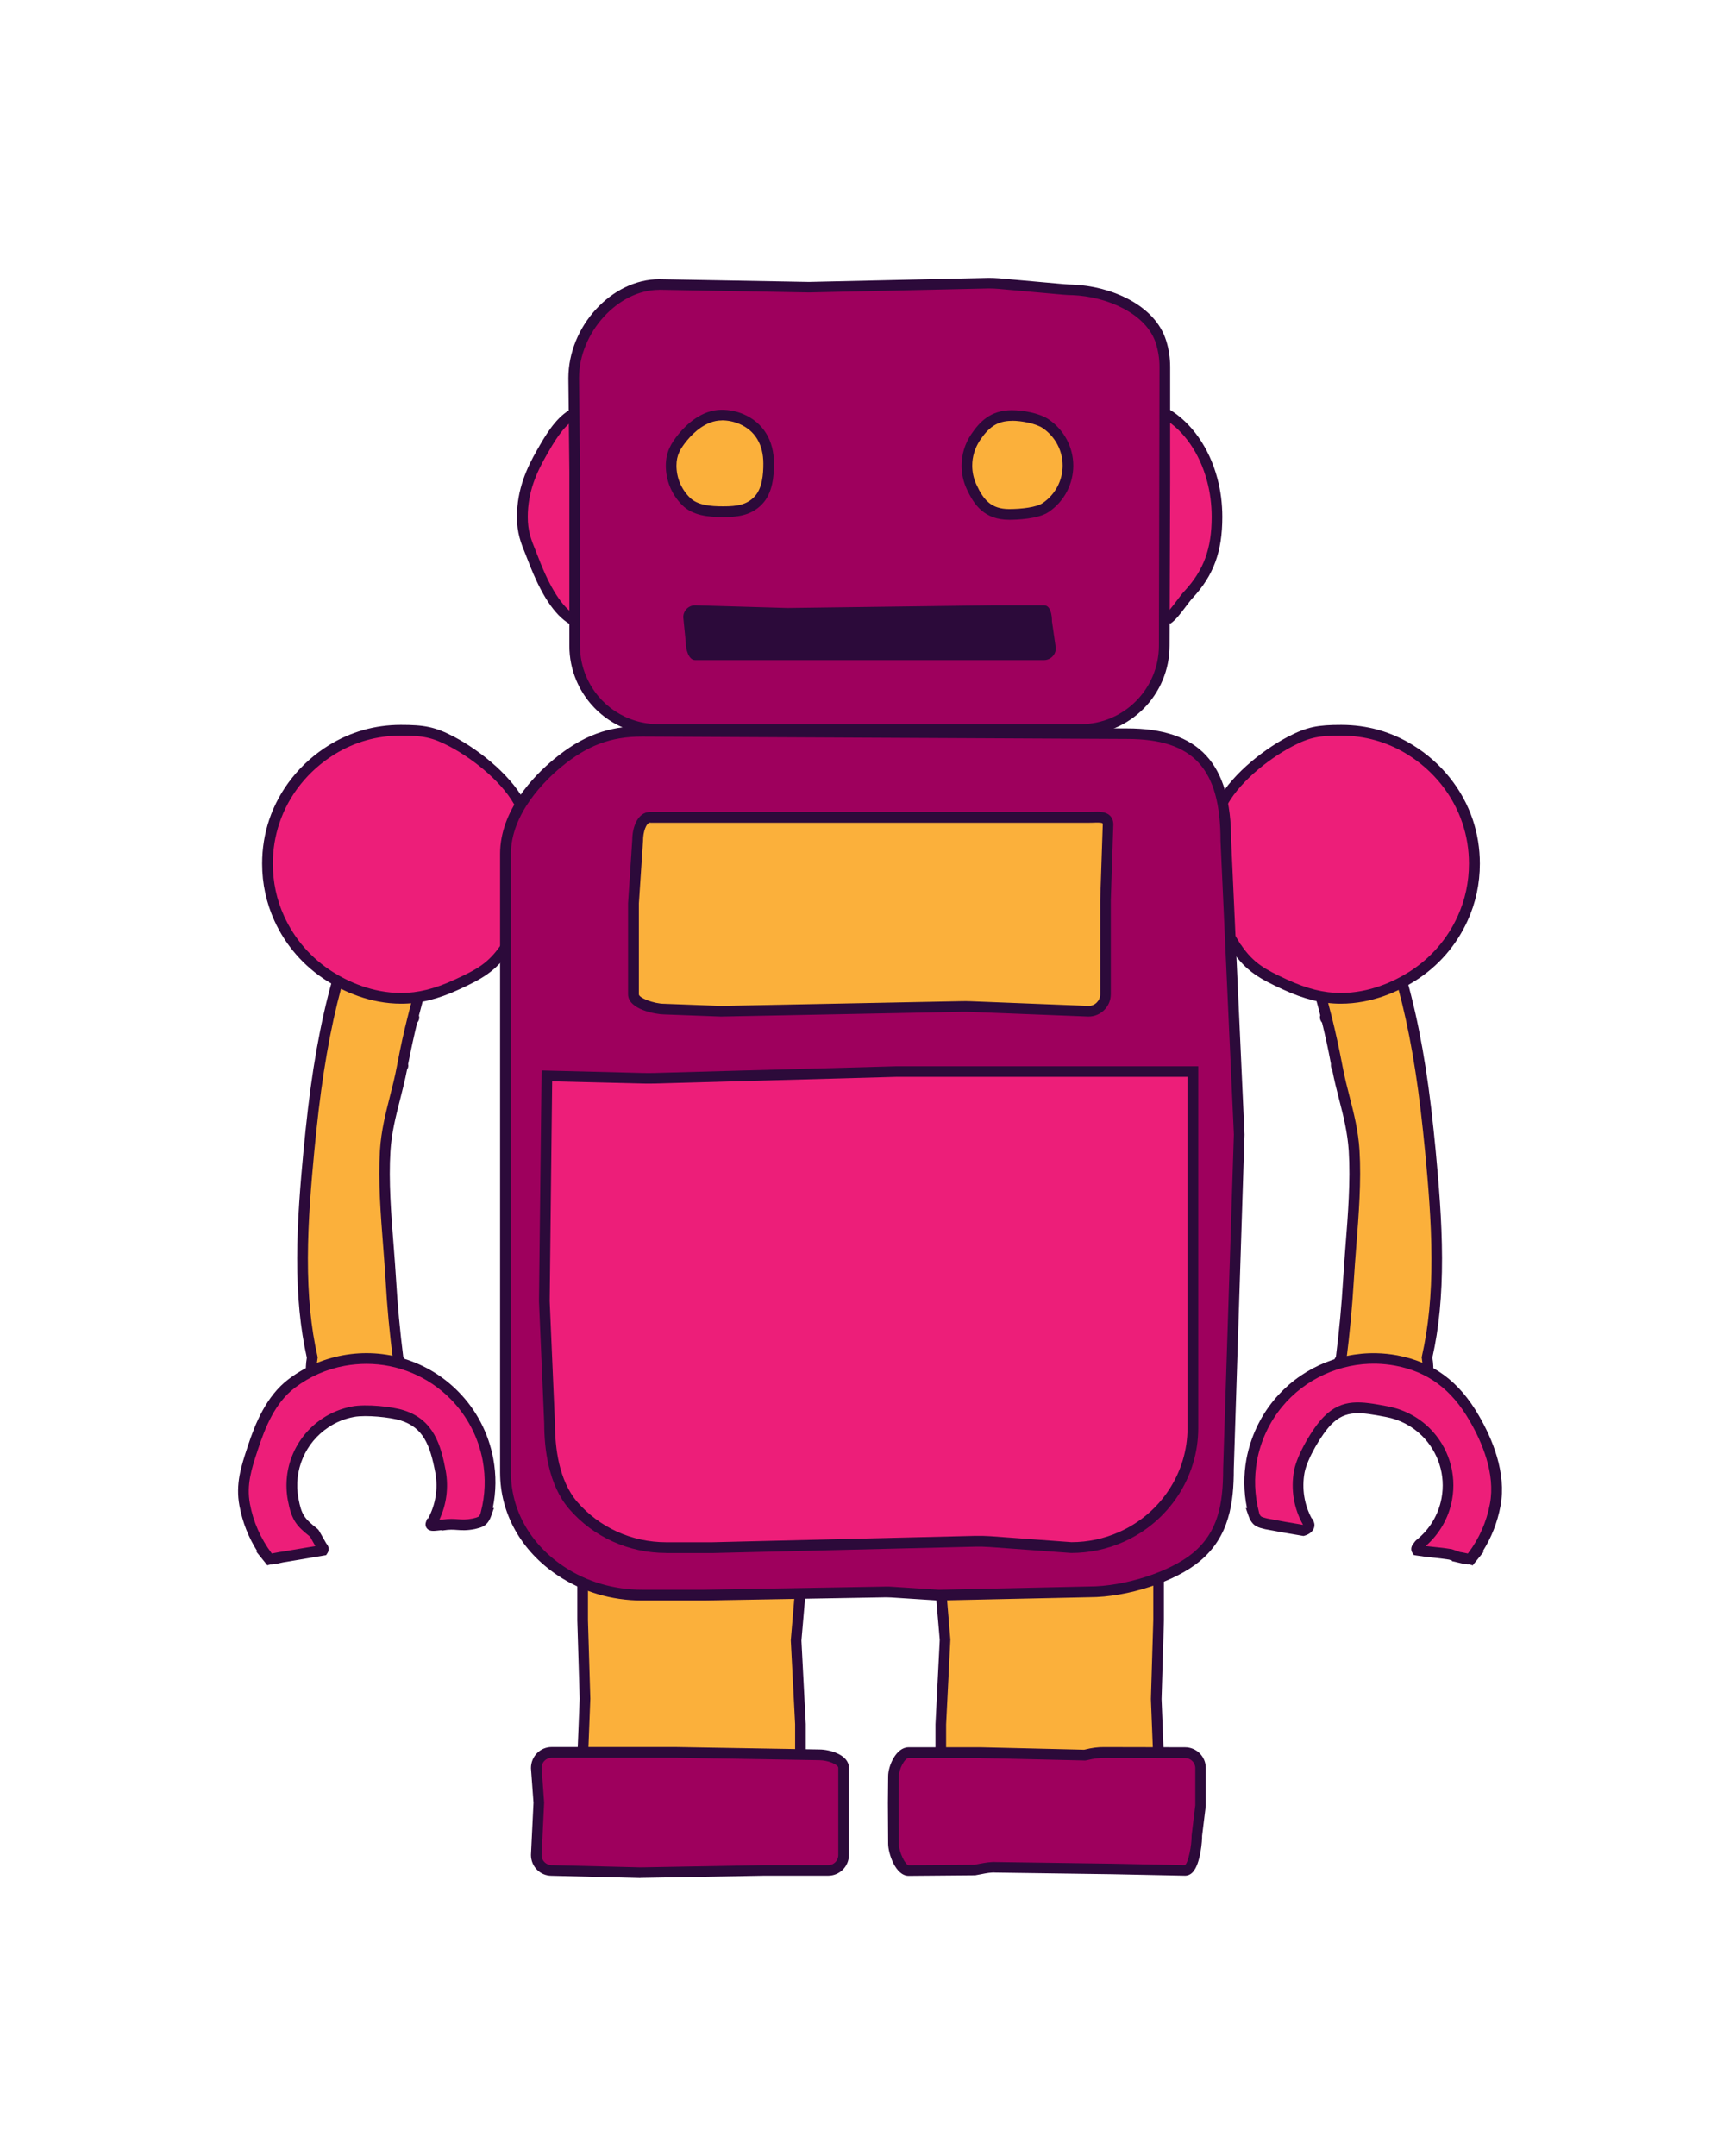 <?xml version="1.0" encoding="UTF-8"?><svg id="a" xmlns="http://www.w3.org/2000/svg" width="2.94in" height="3.65in" viewBox="0 0 212 263"><defs><style>.b{fill:#ed1e79;}.c{fill:#fbb03b;}.d{fill:#9e005d;}.e{fill:#2c0a3a;}</style></defs><g><polygon class="c" points="114.89 193.98 115.41 200.13 114.89 210.41 114.89 214.43 141.49 214.61 141.2 207.31 141.49 197.71 141.49 192.24 114.89 193.98"/><path class="e" d="M142.17,215.27l-27.93-.19v-4.67l.52-10.31-.58-6.72,27.96-1.83v6.17l-.29,9.62,.32,7.94Zm-26.63-1.49l25.27,.17-.26-6.62,.29-9.65v-4.75l-25.24,1.65,.46,5.49-.52,10.37v3.34Z"/></g><g><polygon class="c" points="97.75 193.98 97.22 200.13 97.75 210.41 97.75 214.43 71.15 214.61 71.44 207.31 71.15 197.71 71.15 192.24 97.75 193.98"/><path class="e" d="M70.47,215.27l.32-7.98-.29-9.55v-6.19l27.96,1.83-.59,6.81,.53,10.19v4.7l-27.93,.19Zm1.33-22.33v4.77l.29,9.58-.26,6.66,25.27-.17v-3.37l-.53-10.25,.47-5.57-25.24-1.65Z"/></g><g><path class="d" d="M144.75,228.26l-8.86-.18-14.28-.2c-.87-.06-1.75,.2-2.61,.33l-8.03,.06c-1.04,0-1.85-2.23-1.85-3.27l-.03-4.97,.03-3.26c0-1.04,.81-2.89,1.85-2.89h8.86l12.54,.3c.08,0,.18,0,.29-.04,.71-.18,1.43-.29,2.15-.28l9.92,.02c1.04,0,1.88,.84,1.88,1.88v4.62l-.44,3.59c.02,1.02-.38,4.29-1.42,4.29Z"/><path class="e" d="M110.97,228.92c-1.63,0-2.51-2.78-2.51-3.92l-.03-4.97,.03-3.27c0-1.24,.95-3.54,2.5-3.54h8.86l12.56,.3,.11-.02c.84-.21,1.59-.31,2.32-.3l9.91,.02c1.4,0,2.53,1.14,2.53,2.53v4.62l-.45,3.67c.02,.42-.16,3.43-1.17,4.46-.33,.33-.67,.4-.9,.4h-.01l-8.86-.18-14.27-.2c-.58-.04-1.14,.07-1.74,.19-.26,.05-.51,.1-.76,.14l-8.12,.07Zm8.84-14.39h-8.84c-.48,0-1.2,1.34-1.2,2.24l-.03,3.27,.03,4.96c0,1.03,.8,2.62,1.2,2.62l8.03-.06c.14-.03,.38-.07,.62-.12,.66-.12,1.33-.25,2.04-.21l14.24,.2,8.81,.18c.41-.31,.83-2.42,.81-3.62l.45-3.68v-4.54c0-.68-.56-1.23-1.23-1.23l-9.92-.02c-.62,0-1.26,.08-1.99,.26-.15,.04-.33,.08-.54,.05l-12.47-.29Z"/></g><g><path class="d" d="M67.37,228.26l10.83,.27,15.14-.27h7.8c1.04,0,1.88-.84,1.88-1.88v-10.65c0-1.04-1.91-1.58-2.95-1.58l-17.56-.3h-15.14c-1.04,0-1.88,.84-1.88,1.88l.31,4.3-.31,6.34c0,1.05,.84,1.89,1.88,1.89Z"/><path class="e" d="M78.21,229.18l-10.85-.27c-1.4,0-2.51-1.12-2.52-2.54l.31-6.38-.31-4.22c0-1.44,1.13-2.58,2.53-2.58h15.14l17.57,.3c1.25,0,3.59,.65,3.59,2.23v10.65c0,1.4-1.14,2.53-2.53,2.53h-7.8l-15.13,.27Zm4.29-14.68h-15.13c-.68,0-1.23,.55-1.23,1.23l.31,4.25-.31,6.42c0,.66,.55,1.21,1.23,1.21h.02l10.83,.27,15.11-.27h7.81c.68,0,1.23-.55,1.23-1.23v-10.65c0-.41-1.29-.93-2.3-.93l-17.57-.3Z"/></g><g><path class="b" d="M69.91,75.54c-2.16-1.31-3.69-4.5-4.76-7.28-.72-1.87-1.37-3.02-1.37-5.25,0-3.1,1.03-5.5,2.34-7.8,1.03-1.81,2.15-3.73,3.73-4.69"/><path class="e" d="M69.57,76.1c-1.87-1.14-3.47-3.55-5.03-7.6-.12-.31-.24-.61-.35-.89-.57-1.4-1.06-2.62-1.06-4.6,0-3.41,1.23-6.02,2.43-8.12,.98-1.72,2.19-3.85,3.96-4.92l.68,1.12c-1.48,.9-2.6,2.87-3.5,4.45-1.17,2.06-2.25,4.38-2.25,7.48,0,1.73,.4,2.72,.96,4.11,.12,.29,.24,.59,.36,.91,1.43,3.72,2.9,5.99,4.49,6.96l-.68,1.12Z"/></g><g><path class="b" d="M142.54,75.5c.8-.49,1.9-2.27,2.58-3,2.35-2.53,3.49-5.2,3.49-9.5,0-1.58-.2-3.1-.58-4.52-.95-3.59-3-6.51-5.62-8.06"/><path class="e" d="M142.88,76.06l-.68-1.11c.41-.25,1.04-1.09,1.55-1.77,.32-.43,.63-.84,.9-1.12,2.35-2.54,3.32-5.16,3.32-9.06,0-1.5-.19-2.97-.56-4.35-.9-3.41-2.84-6.2-5.32-7.67l.66-1.12c2.77,1.64,4.93,4.72,5.92,8.46,.4,1.49,.6,3.07,.6,4.69,0,4.26-1.06,7.14-3.66,9.94-.22,.23-.5,.62-.81,1.02-.63,.84-1.29,1.71-1.91,2.09Z"/></g><g><path class="c" d="M163.53,166.59c-.02-.13-.02-.26,0-.4,.03-.16,.11-.22,.21-.24,.42-3.25,.73-6.51,.92-9.78,.3-4.98,1-10.76,.69-15.78-.24-3.74-1.4-6.61-2.06-10.19-.1-.1-.16-.24-.06-.31-.35-1.83-.74-3.66-1.19-5.47-.17-.11-.28-.35-.11-.43-.2-.81-.41-1.61-.63-2.41l9.9-1.82c1.65,5.93,2.58,12.03,3.22,18.17,.09,.82,.17,1.64,.25,2.47,.4,4.24,.77,8.68,.78,13.1,0,4.11-.3,8.21-1.19,12.13,.11,.71,.2,1.42,.05,2.08l-10.79-1.12Z"/><path class="e" d="M174.83,168.42l-11.87-1.23-.08-.5c-.04-.22-.03-.43,.02-.64,.04-.19,.12-.35,.24-.48,.4-3.18,.7-6.35,.88-9.44,.08-1.31,.18-2.68,.29-4.07,.31-3.92,.62-7.98,.4-11.63-.15-2.28-.64-4.22-1.17-6.27-.3-1.17-.61-2.39-.86-3.69-.11-.17-.17-.37-.15-.56v-.15c-.34-1.82-.7-3.46-1.08-5-.18-.2-.28-.46-.26-.71,0-.06,.02-.13,.04-.19-.18-.71-.36-1.42-.56-2.12l-.19-.69,11.19-2.06,.16,.58c1.46,5.23,2.49,11.04,3.24,18.28,.09,.82,.17,1.64,.25,2.48,.37,3.96,.77,8.56,.78,13.16,.01,4.59-.37,8.56-1.18,12.15,.11,.72,.19,1.47,.02,2.2l-.13,.56Zm-10.43-2.4l9.35,.97c0-.4-.05-.83-.12-1.26l-.02-.12,.03-.12c.8-3.53,1.19-7.45,1.17-11.98-.01-4.54-.41-9.11-.78-13.04-.08-.83-.16-1.64-.25-2.46-.72-6.9-1.69-12.48-3.04-17.49l-8.61,1.58c.15,.58,.3,1.16,.45,1.74l.11,.43c.42,1.69,.81,3.49,1.2,5.5l.06,.31v.02l.02,.08c.24,1.28,.55,2.48,.85,3.65,.52,2.02,1.05,4.11,1.2,6.51,.23,3.75-.09,7.85-.4,11.82-.11,1.38-.21,2.74-.29,4.04-.19,3.21-.5,6.51-.92,9.81Z"/></g><g><path class="c" d="M48.88,166.59c.02-.13,.02-.26,0-.4-.03-.16-.11-.22-.21-.24-.42-3.25-.73-6.51-.92-9.78-.3-4.98-1-10.76-.69-15.78,.24-3.74,1.4-6.61,2.06-10.19,.1-.1,.16-.24,.06-.31,.35-1.83,.74-3.66,1.19-5.47,.17-.11,.28-.35,.11-.43,.2-.81,.41-1.61,.63-2.41l-9.9-1.82c-1.65,5.93-2.58,12.03-3.22,18.17-.09,.82-.17,1.64-.25,2.47-.4,4.24-.77,8.68-.78,13.1,0,4.11,.3,8.21,1.19,12.13-.11,.71-.2,1.42-.05,2.08l10.79-1.12Z"/><path class="e" d="M37.58,168.42l-.13-.56c-.17-.73-.09-1.48,.02-2.2-.8-3.59-1.19-7.57-1.18-12.16,.01-4.59,.41-9.2,.78-13.16,.08-.83,.16-1.66,.25-2.48,.75-7.23,1.78-13.04,3.24-18.27l.16-.58,11.19,2.06-.19,.69c-.19,.71-.38,1.41-.56,2.12,.02,.06,.03,.12,.04,.19,.02,.25-.08,.5-.26,.71-.38,1.56-.74,3.22-1.1,5.04l.02,.11c.02,.19-.04,.38-.15,.56-.25,1.3-.56,2.51-.86,3.69-.52,2.05-1.02,3.99-1.17,6.27-.23,3.66,.09,7.72,.4,11.64,.11,1.39,.21,2.75,.29,4.06,.18,3.1,.48,6.27,.88,9.44,.12,.13,.2,.3,.24,.49,.04,.19,.05,.4,.01,.62l-.08,.5-11.87,1.23Zm4.09-47.91c-1.35,5.01-2.32,10.59-3.04,17.49-.09,.82-.17,1.64-.25,2.47-.37,3.93-.77,8.5-.78,13.04-.01,4.54,.37,8.46,1.17,11.98l.03,.12-.02,.12c-.07,.44-.13,.87-.12,1.26l9.35-.97c-.43-3.29-.74-6.6-.92-9.82-.08-1.3-.18-2.65-.29-4.04-.31-3.97-.63-8.07-.4-11.82,.15-2.4,.69-4.49,1.2-6.51,.31-1.2,.62-2.44,.87-3.76l.06-.31c.38-2,.77-3.8,1.2-5.5l.11-.43c.14-.58,.29-1.16,.45-1.74l-8.61-1.58Z"/></g><g><path class="d" d="M142.18,78.71c0,5.65-4.54,10.26-10.19,10.26h-51.59c-4.24,0-7.87-2.58-9.42-6.25-.52-1.22-.8-2.57-.8-3.98v-21.25l-.12-11.43c0-5.65,4.79-11.42,10.44-11.42l18.28,.33,21.99-.49c.4,0,.8,.02,1.2,.05l7.9,.71c.38,.03,.77,.05,1.16,.06,4.46,.18,9.52,2.38,10.76,6.37,.3,.96,.46,1.97,.46,3.03v14.07l-.07,19.94Z"/><path class="e" d="M131.99,89.62h-51.59c-4.38,0-8.32-2.61-10.02-6.65-.56-1.32-.85-2.75-.85-4.23v-21.25l-.12-11.42c0-6.33,5.29-12.08,11.09-12.08l18.29,.33,21.96-.49h0c.43,0,.84,.02,1.26,.05l7.91,.71c.36,.03,.74,.05,1.12,.06,4.51,.18,9.99,2.4,11.37,6.83,.33,1.04,.49,2.12,.49,3.22v14.07l-.07,19.94c0,6.02-4.86,10.91-10.84,10.91Zm-51.5-54.33c-5.02,0-9.78,5.23-9.78,10.77l.12,11.42v21.26c0,1.31,.25,2.56,.75,3.72,1.5,3.56,4.96,5.85,8.82,5.85h51.59c5.26,0,9.54-4.31,9.54-9.61h0l.07-34.01c0-.97-.15-1.92-.43-2.84-1.14-3.66-5.97-5.74-10.16-5.91-.39,0-.79-.03-1.18-.06l-7.91-.71c-.37-.03-.76-.05-1.14-.05l-21.98,.49-18.31-.33Z"/></g><g><path class="c" d="M93.87,56.51c0,1.65-.21,3.39-1.27,4.49-1.12,1.18-2.52,1.38-4.28,1.38s-3.43-.15-4.55-1.27-1.81-2.66-1.81-4.36c0-1.49,.58-2.44,1.46-3.51,1.13-1.37,2.79-2.66,4.71-2.66,.85,0,1.66,.17,2.4,.48,2.22,.95,3.34,2.9,3.34,5.45Z"/><path class="e" d="M88.32,63.03c-1.84,0-3.73-.18-5.01-1.46-1.29-1.29-2-3-2-4.82,0-1.64,.62-2.72,1.61-3.92,.89-1.08,2.76-2.9,5.21-2.9,.92,0,1.81,.18,2.65,.53,2.41,1.03,3.74,3.18,3.74,6.05,0,1.47-.15,3.59-1.45,4.94-1.38,1.46-3.18,1.58-4.75,1.58Zm-.19-11.8c-1.92,0-3.46,1.52-4.21,2.42-.85,1.03-1.31,1.83-1.31,3.09,0,1.47,.57,2.85,1.62,3.9,.95,.95,2.53,1.08,4.09,1.08,1.7,0,2.87-.19,3.81-1.18,.98-1.02,1.09-2.79,1.09-4.04,0-2.35-1.02-4.03-2.94-4.85-.67-.28-1.4-.43-2.14-.43Z"/></g><g><path class="c" d="M130.42,56.75c0,2.13-1.08,4.01-2.72,5.12-.98,.67-3.17,.84-4.45,.84-2.49,0-3.63-1.27-4.61-3.39-.36-.78-.56-1.65-.56-2.57,0-1.28,.39-2.46,1.05-3.45,1.11-1.64,2.31-2.67,4.44-2.67,1.28,0,3.14,.34,4.12,1,1.65,1.12,2.73,3,2.73,5.12Z"/><path class="e" d="M123.25,63.36c-3.04,0-4.3-1.81-5.2-3.77-.41-.89-.62-1.85-.62-2.84,0-1.36,.4-2.67,1.16-3.81,1.04-1.54,2.37-2.96,4.98-2.96,1.36,0,3.35,.35,4.48,1.11,1.89,1.28,3.02,3.4,3.02,5.66s-1.12,4.39-3.01,5.66c-1.29,.88-4.01,.95-4.82,.95Zm.32-12.08c-1.9,0-2.9,.91-3.9,2.38-.61,.92-.94,1.99-.94,3.08,0,.8,.17,1.58,.5,2.3,.88,1.91,1.82,3.01,4.02,3.01,1.5,0,3.35-.22,4.08-.73,1.53-1.03,2.44-2.75,2.44-4.58s-.91-3.54-2.44-4.58c-.82-.55-2.56-.89-3.75-.89Z"/></g><g><path class="b" d="M150.99,115.59c1.65,2.45,3.25,3.27,5.95,4.52,2.08,.96,4.33,1.68,6.78,1.68,3.19,0,6.22-1.1,8.73-2.68,2.69-1.7,4.85-4.16,6.17-7.07,.93-2.04,1.44-4.31,1.44-6.7,0-1.8-.29-3.53-.83-5.14-1.22-3.66-3.8-6.77-7.02-8.76-2.48-1.53-5.3-2.38-8.43-2.38-2.74,0-4,.21-6.26,1.4-3.14,1.66-7,4.78-8.51,8.02l-2.1,10.42,4.08,6.69Z"/><path class="e" d="M163.72,122.44c-2.24,0-4.48-.55-7.05-1.74-2.72-1.26-4.48-2.16-6.22-4.75l-.02-.02-4.21-6.91,2.2-10.82c1.57-3.36,5.55-6.6,8.8-8.32,2.4-1.26,3.74-1.48,6.57-1.48,3.16,0,6.11,.83,8.77,2.48,3.46,2.14,6.05,5.37,7.3,9.11,.57,1.71,.86,3.51,.86,5.35,0,2.44-.5,4.79-1.5,6.97-1.37,3.02-3.59,5.57-6.42,7.35-2.02,1.27-5.23,2.78-9.08,2.78Zm-12.18-7.21c1.55,2.3,3.01,3.05,5.67,4.28,2.39,1.1,4.46,1.62,6.5,1.62,3.54,0,6.51-1.4,8.38-2.58,2.61-1.65,4.66-4,5.92-6.79,.92-2.01,1.38-4.17,1.38-6.43,0-1.7-.27-3.36-.8-4.93-1.15-3.45-3.54-6.43-6.74-8.41-2.46-1.51-5.18-2.28-8.09-2.28-2.62,0-3.79,.18-5.96,1.32-3.03,1.6-6.73,4.58-8.19,7.65l-2.03,10.09,3.94,6.46Z"/></g><g><path class="b" d="M65.82,108.9l-2.1-10.42c-1.51-3.24-5.37-6.36-8.51-8.02-2.26-1.19-3.52-1.4-6.26-1.4-3.13,0-5.95,.85-8.43,2.38-3.22,1.99-5.8,5.1-7.02,8.76-.54,1.61-.83,3.34-.83,5.14,0,2.39,.51,4.66,1.44,6.7,1.32,2.91,3.48,5.37,6.17,7.07,2.51,1.58,5.54,2.68,8.73,2.68,2.45,0,4.7-.72,6.78-1.68,2.7-1.25,4.3-2.07,5.95-4.52l4.08-6.69Z"/><path class="e" d="M49.01,122.44c-3.85,0-7.06-1.51-9.08-2.78-2.83-1.79-5.05-4.33-6.42-7.35-.99-2.18-1.5-4.53-1.5-6.97,0-1.84,.29-3.64,.86-5.35,1.25-3.73,3.84-6.97,7.3-9.11,2.67-1.64,5.62-2.48,8.77-2.48,2.82,0,4.17,.21,6.56,1.48,3.25,1.72,7.23,4.96,8.8,8.32l.05,.15,2.15,10.67-4.21,6.91c-1.76,2.61-3.51,3.51-6.23,4.77-2.57,1.19-4.81,1.74-7.05,1.74Zm-.06-32.73c-2.91,0-5.63,.77-8.09,2.28-3.2,1.98-5.59,4.96-6.74,8.41-.53,1.58-.8,3.24-.8,4.93,0,2.26,.46,4.42,1.38,6.43,1.27,2.79,3.32,5.14,5.92,6.79,1.87,1.18,4.84,2.58,8.38,2.58,2.04,0,4.11-.51,6.51-1.62,2.67-1.23,4.13-1.99,5.68-4.29l3.93-6.45-2.03-10.09c-1.46-3.07-5.16-6.05-8.19-7.65-2.17-1.14-3.33-1.32-5.95-1.32Z"/></g><path class="e" d="M127.49,80.49h-42.6c-.8,0-1.14-1.31-1.14-2.11l-.31-3.13c0-.8,.65-1.45,1.45-1.45l11.26,.33,25.2-.33h6.14c.8,0,.98,1.17,.98,1.97l.47,3.27c0,.8-.65,1.45-1.45,1.45Z"/><g><path class="d" d="M78.42,194.65c-3.74,0-7.19-1.1-9.98-2.97-4.08-2.73-6.72-7.09-6.72-12.01V104.16c0-4.36,3.05-8.35,6.36-11.09,2.97-2.46,5.98-3.88,10.34-3.88l59.19,.29c9.22,0,12.08,4.79,12.08,13.06l1.63,35.9-1.31,40.8c0,4.34-.63,8.04-3.92,10.77-2.98,2.48-8.68,4.24-13.06,4.24l-18.12,.4h-.35l-5.69-.37c-.21,0-.43-.02-.64-.02l-22.3,.39h-7.51Z"/><path class="e" d="M114.56,195.3l-5.73-.37c-.19,0-.4-.02-.6-.02l-22.29,.39h-7.52c-3.76,0-7.34-1.07-10.34-3.08-4.45-2.98-7.01-7.55-7.01-12.55V104.16c0-5.34,4.13-9.55,6.6-11.59,3.41-2.82,6.63-4.03,10.76-4.03l59.19,.29c8.8,0,12.73,4.23,12.73,13.71l1.63,35.87-1.31,40.85c0,4.04-.5,8.22-4.16,11.25-3.01,2.5-8.8,4.39-13.48,4.39l-18.47,.4Zm-6.34-1.7c.23,0,.46,0,.68,.02l5.7,.37h.31l18.11-.4c4.35,0,9.9-1.8,12.66-4.09,3.06-2.54,3.69-5.94,3.69-10.27l1.31-40.82-1.63-35.85c0-8.84-3.31-12.44-11.43-12.44l-59.19-.29c-3.85,0-6.72,1.08-9.92,3.73-1.84,1.52-6.12,5.61-6.12,10.59v75.51c0,4.55,2.34,8.73,6.43,11.47,2.79,1.87,6.12,2.86,9.62,2.86h7.51l22.29-.39h0Z"/></g><g><path class="b" d="M66.78,131.26l-.31,27.49,.64,14.94c0,3.59,.69,7.46,2.88,10,2.73,3.16,6.8,5.16,11.35,5.16h5.64l32.1-.78c.6,0,1.2,0,1.8,.04l9.92,.73c2.19,0,4.28-.47,6.15-1.3,5.14-2.29,8.72-7.37,8.72-13.28v-43.53h-36.2l-29.61,.82c-.45,0-.9,0-1.35,0l-11.73-.29Z"/><path class="e" d="M81.34,189.5c-4.57,0-8.89-1.96-11.84-5.38-2.51-2.91-3.04-7.28-3.04-10.43l-.64-14.91,.32-28.19,12.39,.31c.44,.01,.88,.01,1.32,0l29.61-.82h36.87v44.18c0,5.96-3.57,11.41-9.11,13.88-2.03,.9-4.19,1.36-6.42,1.36l-9.97-.73c-.55-.04-1.13-.05-1.74-.04l-32.1,.78h-5.66Zm-13.91-57.57l-.3,26.83,.64,14.9c0,2.96,.47,6.99,2.72,9.6,2.71,3.13,6.67,4.93,10.86,4.93h5.64l32.08-.78c.66-.01,1.27,0,1.86,.04l9.92,.73c2,0,3.98-.42,5.84-1.25,5.06-2.25,8.33-7.23,8.33-12.68v-42.88h-35.55l-29.59,.82c-.46,.01-.92,.01-1.38,0l-11.07-.27Z"/></g><g><path class="b" d="M153.11,184.66s-.03,0-.04,0c.14,.4,.32,.82,.7,1.01,.27,.14,.58,.2,.89,.28,1.67,.32,2.82,.52,4.5,.8,.34-.09,.82-.4,.68-.78h-.02c-1.11-1.85-1.57-4.09-1.15-6.38,.35-1.86,2.19-4.96,3.43-6.22,2.06-2.09,4.14-1.69,7.25-1.11,1.87,.35,3.49,1.23,4.75,2.47,2.09,2.06,3.16,5.1,2.58,8.21-.42,2.27-1.65,4.18-3.33,5.51-.05,.08-.1,.15-.16,.23-.14,.18-.27,.3-.15,.49,1.66,.28,2.42,.25,4.07,.52,.03,0,.95,.33,.97,.33,.19,.03,.39,.06,.58,.1,0,0,0,.02-.02,.03,.3,.07,.59,.12,.87,.1,.03,0,.06,0,.09,0,.08-.1,.16-.19,.24-.29,0,0-.02,0-.03,0,1.36-1.81,2.35-3.95,2.79-6.33,.69-3.69-.81-7.57-2.56-10.58-2.13-3.69-5.02-6.2-9.54-7.04-.81-.15-1.62-.23-2.42-.25-4.73-.11-9.14,2-12.03,5.52-1.57,1.91-2.69,4.23-3.18,6.83-.41,2.25-.3,4.48,.24,6.56Z"/><path class="e" d="M179.82,191.01l-.35-.12c-.34,.02-.69-.05-.98-.12l-.47-.11s-.06,0-.13-.03l-.6-.14,.05-.05c-.15-.05-.3-.1-.37-.13-.77-.12-1.34-.18-1.91-.24-.62-.06-1.25-.13-2.12-.27l-.29-.05-.16-.25c-.36-.56,.02-1.04,.15-1.19,.08-.1,.12-.16,.16-.22l.15-.16c1.62-1.28,2.72-3.1,3.09-5.12,.52-2.78-.38-5.63-2.4-7.63-1.21-1.19-2.73-1.98-4.41-2.29-3.05-.57-4.86-.91-6.67,.93-1.17,1.19-2.94,4.2-3.25,5.88-.35,1.93-.04,3.9,.89,5.61h.08l.18,.43c.1,.28,.08,.58-.06,.85-.22,.43-.7,.69-1.07,.79l-.14,.04-.14-.02c-1.69-.28-2.84-.48-4.52-.8l-.2-.05c-.28-.07-.58-.14-.87-.29-.65-.33-.9-1.03-1.02-1.37l-.3-.87h.14c-.41-1.99-.43-4-.06-6.02,.5-2.62,1.64-5.09,3.32-7.13,3.05-3.72,7.71-5.87,12.55-5.76,.86,.02,1.71,.11,2.52,.26,4.39,.82,7.56,3.15,9.99,7.36,1.62,2.79,3.4,6.97,2.64,11.03-.37,1.99-1.1,3.86-2.19,5.57h.15l-1.38,1.71Zm-1.6-1.64c.23,.04,.4,.06,.57,.1l.48,.1v-.02c1.38-1.82,2.27-3.85,2.68-6.06,.69-3.67-.97-7.54-2.48-10.13-2.22-3.85-5.11-5.99-9.09-6.73-.75-.14-1.53-.22-2.32-.24-4.41-.09-8.71,1.87-11.51,5.28-1.54,1.87-2.59,4.13-3.04,6.54-.38,2.1-.31,4.21,.23,6.28l.06,.24c.07,.16,.16,.29,.26,.34,.16,.08,.37,.13,.59,.19l.17,.04c1.57,.3,2.69,.5,4.28,.76,0,0,.01,0,.02-.01-1.12-1.99-1.51-4.33-1.09-6.6,.37-1.98,2.28-5.21,3.61-6.56,2.29-2.33,4.6-1.9,7.79-1.3,1.98,.37,3.74,1.29,5.13,2.65,2.33,2.3,3.36,5.58,2.76,8.8-.4,2.18-1.54,4.15-3.21,5.61,.38,.05,.72,.08,1.08,.12,.59,.06,1.19,.12,1.99,.25,.09,0,.18,.04,.71,.22,.15,.05,.28,.1,.35,.12Z"/></g><g><path class="b" d="M59.36,184.66s.03,0,.04,0c-.14,.4-.32,.82-.7,1.01-.27,.14-.58,.2-.89,.28-1.67,.32-2.09-.13-3.77,.15-.34-.09-1.55,.26-1.41-.13h.02c1.11-1.85,1.57-4.09,1.15-6.38-.64-3.43-1.54-5.88-4.65-6.87-1.39-.45-4.48-.74-6.02-.46-1.24,.23-2.38,.7-3.37,1.36-2.98,1.97-4.65,5.59-3.96,9.32,.42,2.27,.9,2.82,2.58,4.14,.05,.08,.85,1.52,.91,1.6,.14,.18,.27,.3,.15,.49-1.66,.28-3.32,.57-4.97,.84-.03,0-.05,0-.07,0-.19,.03-.39,.06-.58,.1,0,0,0,.02,.02,.03-.3,.07-.59,.12-.87,.1-.03,0-.06,0-.09,0-.08-.1-.16-.19-.24-.29,0,0,.02,0,.03,0-1.36-1.81-2.35-3.95-2.79-6.33-.48-2.57,.25-4.67,1.01-6.99,.96-2.94,2.27-5.97,4.74-7.83,1.81-1.37,3.96-2.35,6.35-2.79,5.13-.95,10.14,.8,13.54,4.26,2.04,2.07,3.51,4.76,4.08,7.84,.41,2.24,.3,4.47-.24,6.55Z"/><path class="e" d="M32.65,191.01l-1.37-1.7h.15c-1.09-1.71-1.82-3.58-2.19-5.57-.5-2.66,.21-4.82,.96-7.1l.07-.21c.89-2.72,2.26-6.11,4.97-8.15,1.96-1.48,4.19-2.46,6.62-2.91,5.17-.96,10.45,.7,14.12,4.44,2.21,2.24,3.68,5.07,4.26,8.18,.37,2.01,.35,4.02-.06,6.01h.14l-.3,.87c-.12,.34-.37,1.05-1.02,1.38-.28,.15-.59,.22-.86,.29l-.16,.04c-.98,.19-1.56,.15-2.13,.11-.49-.04-.96-.07-1.7,.05l-.14,.02-.14-.04s-.24,.02-.38,.04c-.54,.06-1.06,.12-1.37-.28-.16-.21-.2-.48-.11-.74l.16-.43h.1c.93-1.71,1.24-3.68,.89-5.61-.65-3.47-1.51-5.51-4.21-6.37-1.28-.41-4.27-.7-5.71-.44-1.13,.21-2.19,.63-3.12,1.26-2.86,1.89-4.3,5.29-3.68,8.66,.38,2.05,.73,2.48,2.34,3.75l.15,.17s.15,.26,.31,.54c.23,.41,.53,.94,.59,1.04,.14,.17,.52,.64,.16,1.2l-.16,.25-2,.34c-1.09,.19-2.18,.37-3.27,.55l-.59,.13c-.29,.07-.63,.13-.98,.12l-.35,.11Zm12.1-24.6c-.88,0-1.77,.08-2.65,.24-2.24,.41-4.28,1.31-6.08,2.67-2.41,1.81-3.63,4.82-4.51,7.51l-.07,.21c-.73,2.22-1.35,4.13-.92,6.46,.41,2.2,1.31,4.24,2.67,6.06h.01l.48-.09c.18-.04,.36-.07,.54-.1l.16-.02c1.07-.18,2.15-.36,3.23-.54l.9-.15c-.09-.17-.23-.4-.42-.75-.09-.16-.17-.31-.22-.4-1.67-1.32-2.26-2-2.72-4.46-.72-3.89,.95-7.8,4.24-9.98,1.08-.72,2.3-1.21,3.61-1.46,1.67-.31,4.89,0,6.34,.48,3.65,1.16,4.51,4.28,5.09,7.37,.37,2.04,.1,4.12-.77,5.97,.13,0,.25-.01,.37,0,.84-.13,1.4-.09,1.9-.05,.52,.04,.98,.07,1.75-.08l.13-.03c.22-.05,.43-.11,.58-.18,.11-.05,.19-.19,.27-.35l.06-.24c.54-2.06,.61-4.17,.23-6.27-.53-2.85-1.88-5.44-3.9-7.5-2.74-2.79-6.46-4.32-10.3-4.32Z"/></g><g><path class="c" d="M132.95,123.36l-14.45-.57c-.32-.01-.64-.02-.96-.01l-29.51,.58-6.89-.26c-1.14,0-3.77-.66-3.77-1.8v-11.14l.51-7.63c0-1.14,.41-2.85,1.55-2.85h53.53c1.14,0,2.37-.25,2.37,.89l-.31,9.24v11.49c-.01,1.14-.93,2.06-2.07,2.06Z"/><path class="e" d="M132.95,124.01h-.03l-14.45-.57c-.3,0-.61-.02-.92-.01l-29.52,.58-6.93-.26h0c-.95,0-4.4-.59-4.4-2.45v-11.14l.51-7.67c0-1.64,.69-3.46,2.2-3.46h53.53c.17,0,.34,0,.51-.01,.77-.02,1.57-.05,2.09,.45,.28,.27,.42,.64,.42,1.1l-.31,9.26v11.47c-.01,1.5-1.23,2.71-2.72,2.71Zm-53.52-23.68c-.53,0-.9,1.16-.9,2.2l-.51,7.67v11.1c0,.42,1.8,1.15,3.12,1.15l6.91,.26,29.47-.58c.32-.01,.66,0,.99,.01l14.44,.57c.77,0,1.4-.64,1.41-1.41v-11.48l.31-9.26c0-.1-.03-.14-.03-.14-.11-.12-.81-.1-1.14-.08-.18,0-.37,.01-.55,.01h-53.53Z"/></g></svg>